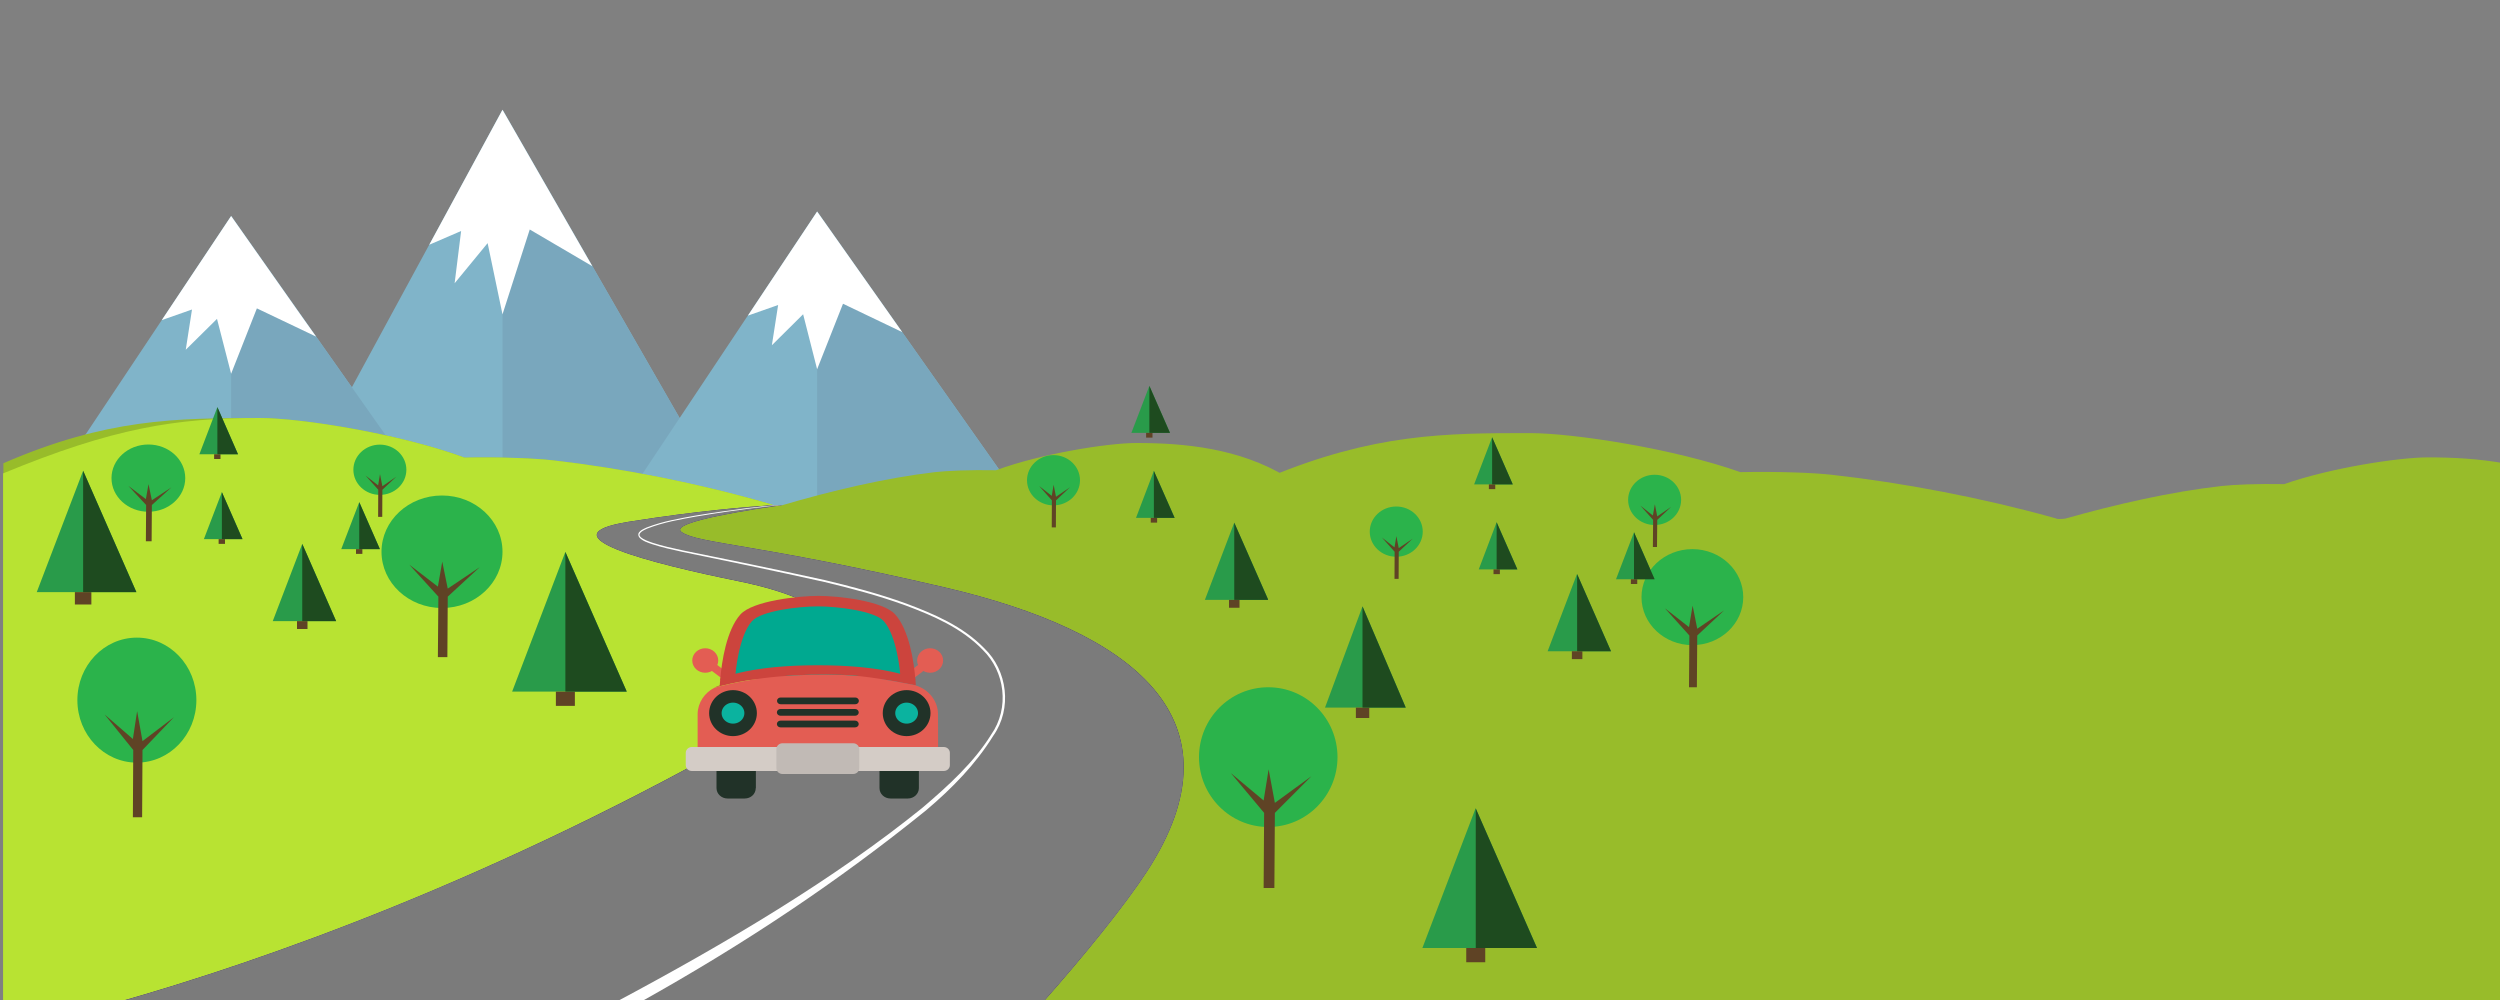 <?xml version="1.0" encoding="utf-8"?>
<!-- Generator: Adobe Illustrator 21.1.0, SVG Export Plug-In . SVG Version: 6.00 Build 0)  -->
<svg version="1.1" id="Layer_1" xmlns="http://www.w3.org/2000/svg" xmlns:xlink="http://www.w3.org/1999/xlink" x="0px" y="0px"
	 viewBox="0 0 2000 800" style="enable-background:new 0 0 2000 800;" xml:space="preserve">
<rect x="0" y="0" width="2000" height="800" fill="#808080" stroke="none"/>
<style type="text/css">
	.st0{fill:#80B4C9;}
	.st1{fill:#79A7BD;}
	.st2{fill:#FFFFFF;}
	.st3{fill:#98BC2A;}
	.st4{fill:#B8E332;}
	.st5{fill:#F2F2F2;}
	.st6{fill:url(#SVGID_1_);}
	.st7{fill:#7B7B7B;}
	.st8{fill:#299B4A;}
	.st9{fill:#5F4325;}
	.st10{fill:#1E4B1F;}
	.st11{fill:#2BB34B;}
	.st12{fill:#213228;}
	.st13{fill:#E35D53;}
	.st14{fill:#CC443D;}
	.st15{fill:#00A990;}
	.st16{fill:#D4CCC6;}
	.st17{fill:#0BB39F;stroke:#213228;stroke-width:10;stroke-miterlimit:10;}
	.st18{fill:#C1BAB5;}
</style>
<g>
	<polygon class="st0" points="209.2,443 402,87.8 606.1,443 	"/>
	<polygon class="st1" points="606.1,443 402,87.8 402,443 	"/>
	<polygon class="st2" points="343.4,195.8 368.9,184.8 363.7,226.6 390.1,194.5 402,251.5 423.8,183.6 473.9,213 458.5,186.2 
		402,87.8 	"/>
</g>
<g>
	<polygon class="st0" points="471.4,443 653.7,169.2 846.8,443 	"/>
	<polygon class="st1" points="846.8,443 653.7,169.2 653.7,443 	"/>
	<polygon class="st2" points="598.3,252.5 622.5,244 617.5,276.2 642.5,251.4 653.7,295.4 674.4,243 721.8,265.7 707.2,245 
		653.7,169.2 	"/>
</g>
<g>
	<polygon class="st0" points="2.5,446.6 184.9,172.8 377.9,446.6 	"/>
	<polygon class="st1" points="377.9,446.6 184.9,172.8 184.9,446.6 	"/>
	<polygon class="st2" points="129.4,256.1 153.6,247.6 148.6,279.8 173.6,255.1 184.9,299 205.5,246.7 252.9,269.3 238.3,248.7 
		184.9,172.8 	"/>
</g>
<path class="st3" d="M1029.3,802.1V381.5c-37.8-22.9-81.5-27.1-120.1-27.1c-23.4,0-77,8.7-112.4,21.8c-20.7-0.4-39.2,0.4-48.8,1.5
	c-39.6,4.6-83.7,15.1-122.3,26.5c-0.1,0-3.9,0.5-6.6,0.2c0.7,0.1-0.8-0.4-2.9-1.1c-55-16-117.6-28.5-173.3-34.9
	c-14-1.6-40.9-2.8-71.1-2.2c-51.6-19-129.7-31.6-163.8-31.7c-67-0.1-122.9,0.3-205.3,36.1v431.4H1029.3z"/>
<g>
	<g>
		<path class="st4" d="M730.3,802.1V487.9c-1.1-0.2-2.2-0.4-3.2-0.6c-1.9-0.3-3.9-0.7-5.8-1c-0.9-0.1-1.5-0.2-1.8-0.3
			c-0.2,0-0.3,0-0.5-0.1c-16.1-1.8-32.3-2.3-48.4-4.1c-9.6-1.1-19.3-2.2-28.7-4.6c-9.2-2.4-18.1-6.1-26.8-9.8
			c-9.1-3.8-12.5-5.5-20.4-8.2c-8.3-2.7-16.6-4.2-25.2-5.7c-1.3-0.2-2.5-0.6-3.7-1.1c-3.1-0.2-6.5-0.4-2.6-0.3
			c-11.2-0.4-25.6-10.1-25.6-21c0-10.6,14.5-17.9,25.6-17.9c-5.9,0,6.3-0.4,7.7-0.4c1.3,0,4.2-0.2,5.5-0.3c-1.2-0.1-1.4-1.1,3-1.6
			c0.8-0.1,5.1-0.8,5.4-0.9c9.4-1.5,20.6-2.3,29.7-5c2.4-0.7,1.9-0.5,4.6-0.8l-4.5-1.4c-55-16-116.1-28.1-171.9-34.5
			c-14-1.6-40.9-2.8-71.1-2.2c-51.6-19-129.7-31.6-163.8-31.7c-67-0.1-117.4,8-205.3,44.3v423.2H730.3z"/>
	</g>
</g>
<g>
	<g>
		<g>
			<path class="st5" d="M591,465c70.5,14.4,137.5,48.7,17.4,117.3C396.6,703.4,211,768.6,93,802.1h741.1
				c33.9-38.2,66.3-78.4,83.4-104.7c79.8-122.6-11.9-192.5-161.7-227.5c-149.7-35-197.5-35-210.5-44.3
				c-11.4-8.1,61.9-18.9,80.8-21.5h-7.5c-19.2,1.2-60.6,4.5-115.6,13.3C433.4,428.5,520.4,450.6,591,465z"/>
			<linearGradient id="SVGID_1_" gradientUnits="userSpaceOnUse" x1="520.032" y1="212.495" x2="520.032" y2="852.787">
				<stop  offset="0" style="stop-color:#000000"/>
				<stop  offset="0.22" style="stop-color:#262626"/>
				<stop  offset="0.56" style="stop-color:#000000"/>
				<stop  offset="0.791" style="stop-color:#262626"/>
				<stop  offset="1" style="stop-color:#000000"/>
			</linearGradient>
			<path class="st6" d="M591,465c70.5,14.4,137.5,48.7,17.4,117.3C396.6,703.4,211,768.6,93,802.1h741.1
				c33.9-38.2,66.3-78.4,83.4-104.7c79.8-122.6-11.9-192.5-161.7-227.5c-149.7-35-197.5-35-210.5-44.3
				c-11.4-8.1,61.9-18.9,80.8-21.5h-7.5c-19.2,1.2-60.6,4.5-115.6,13.3C433.4,428.5,520.4,450.6,591,465z"/>
		</g>
		<path class="st7" d="M591,465c70.5,14.4,137.5,48.7,17.4,117.3C396.6,703.4,211,768.6,93,802.1h741.1
			c33.9-38.2,66.3-78.4,83.4-104.7c79.8-122.6-11.9-192.5-161.7-227.5c-149.7-35-197.5-35-210.5-44.3c-11.4-8.1,61.9-18.9,80.8-21.5
			h-7.5c-19.2,1.2-60.6,4.5-115.6,13.3C433.4,428.5,520.4,450.6,591,465z"/>
		<g>
			<g>
				<path class="st2" d="M521.9,435.4c7.6,2.5,15.7,4.3,24,6.1c33.5,6.9,71.7,14.7,113.7,24.1c20.9,5,42.7,10.7,64.7,18.7
					c21.7,8.1,44.8,17.9,61.9,35.6c17.6,17.2,21.8,46.4,6.6,68c-13.7,22-34,40.6-55.2,58.6c-70.3,56.7-155,107.2-246,155.7h19.7
					c85.9-47.9,159.8-97.6,229.4-153.8c21.3-18,39.9-37.2,53.8-59.6c15.6-22,11.3-52.5-6.9-70c-17.5-18.1-40.9-27.8-62.7-36
					c-22.1-8-44-13.7-64.9-18.7c-42.1-9.3-80.3-17-113.8-23.8c-8.4-1.8-16.4-3.6-23.9-6c-3.6-1.3-7.6-2.5-10-4.9
					c-2.6-2.9,2.6-5.2,5.4-6.5c13.5-5.3,26.9-7.4,38.7-9.6c34.4-5.8,57.8-8.3,68.2-9.3h-2.9c-11.5,1-33.9,3.3-65.5,8.5
					c-11.8,2.2-25.2,4.2-38.9,9.5c-2.5,1.2-9,3.6-5.8,8C514.3,433,518.2,434.1,521.9,435.4z"/>
			</g>
		</g>
	</g>
</g>
<g>
	<polygon class="st8" points="29.4,473.7 109.1,473.7 66.5,376.6 	"/>
	<rect x="59.9" y="473.7" class="st9" width="13.2" height="9.9"/>
	<polygon class="st10" points="66.5,473.7 109.1,473.7 66.5,376.6 	"/>
</g>
<g>
	<polygon class="st8" points="218.2,496.9 268.9,496.9 241.8,435.1 	"/>
	<rect x="237.6" y="496.9" class="st9" width="8.4" height="6.3"/>
	<polygon class="st10" points="241.8,496.9 268.9,496.9 241.8,435.1 	"/>
</g>
<g>
	<polygon class="st8" points="409.7,553.3 501.4,553.3 452.3,441.5 	"/>
	<rect x="444.7" y="553.3" class="st9" width="15.2" height="11.4"/>
	<polygon class="st10" points="452.3,553.3 501.4,553.3 452.3,441.6 	"/>
</g>
<g>
	<ellipse class="st11" cx="353.6" cy="441.4" rx="48.4" ry="45"/>
	<polygon class="st9" points="350.3,525.7 350.7,477.3 327.4,451.7 327.4,451.7 350.3,469.3 353.8,449.3 358.2,470.9 383.8,453.7 
		358.2,477.3 357.9,525.7 	"/>
</g>
<g>
	<ellipse class="st11" cx="109.5" cy="560.1" rx="47.6" ry="50"/>
	<polygon class="st9" points="106.3,653.8 106.6,600 83.7,571.6 83.7,571.6 106.3,591.2 109.7,568.9 114,592.9 139.1,573.8 114,600 
		113.7,653.8 	"/>
</g>
<g>
	<polygon class="st8" points="163.1,431.3 194,431.3 177.5,393.7 	"/>
	<rect x="174.9" y="431.3" class="st9" width="5.1" height="3.8"/>
	<polygon class="st10" points="177.5,431.3 194,431.3 177.5,393.7 	"/>
</g>
<g>
	<polygon class="st8" points="159.5,363.4 190.4,363.4 173.9,325.7 	"/>
	<rect x="171.3" y="363.4" class="st9" width="5.1" height="3.8"/>
	<polygon class="st10" points="173.9,363.4 190.4,363.4 173.9,325.7 	"/>
</g>
<g>
	<polygon class="st8" points="273,439.3 303.9,439.3 287.4,401.7 	"/>
	<rect x="284.8" y="439.3" class="st9" width="5.1" height="3.8"/>
	<polygon class="st10" points="287.4,439.3 303.9,439.3 287.4,401.7 	"/>
</g>
<g>
	<ellipse class="st11" cx="303.9" cy="375.8" rx="21.2" ry="20.1"/>
	<polygon class="st9" points="302.5,413.5 302.6,391.8 292.4,380.4 292.4,380.4 302.5,388.3 304,379.3 305.9,389 317.1,381.3 
		305.9,391.8 305.8,413.5 	"/>
</g>
<g>
	<ellipse class="st11" cx="118.7" cy="382.5" rx="29.5" ry="26.9"/>
	<polygon class="st9" points="116.7,433 116.9,404 102.7,388.7 102.7,388.7 116.7,399.3 118.8,387.3 121.5,400.2 137.1,389.9 
		121.5,404 121.3,433 	"/>
</g>
<g>
	<polygon class="st8" points="963.9,479.9 1014.6,479.9 987.4,418.1 	"/>
	<rect x="983.2" y="479.9" class="st9" width="8.4" height="6.3"/>
	<polygon class="st10" points="987.4,479.9 1014.6,479.9 987.4,418.1 	"/>
</g>
<g>
	<polygon class="st8" points="908.8,414.3 939.7,414.3 923.1,376.7 	"/>
	<rect x="920.6" y="414.3" class="st9" width="5.1" height="3.8"/>
	<polygon class="st10" points="923.1,414.3 939.7,414.3 923.1,376.7 	"/>
</g>
<g>
	<polygon class="st8" points="905.1,346.3 936,346.3 919.5,308.7 	"/>
	<rect x="916.9" y="346.3" class="st9" width="5.1" height="3.8"/>
	<polygon class="st10" points="919.5,346.3 936,346.3 919.5,308.7 	"/>
</g>
<g>
	<ellipse class="st11" cx="842.8" cy="384.2" rx="21.2" ry="20.1"/>
	<polygon class="st9" points="841.4,421.9 841.5,400.3 831.3,388.8 831.3,388.8 841.4,396.7 842.9,387.8 844.8,397.4 856,389.8 
		844.8,400.3 844.7,421.9 	"/>
</g>
<path class="st12" d="M604.6,630.5c0,4.6-3.9,8.3-8.8,8.3H582c-4.8,0-8.8-3.7-8.8-8.3v-27.7c0-4.6,3.9-8.3,8.8-8.3h13.9
	c4.8,0,8.8,3.7,8.8,8.3V630.5z"/>
<path class="st12" d="M703.6,630.5c0,4.6,3.9,8.3,8.8,8.3h13.9c4.8,0,8.8-3.7,8.8-8.3v-27.7c0-4.6-3.9-8.3-8.8-8.3h-13.9
	c-4.8,0-8.8,3.7-8.8,8.3V630.5z"/>
<g>
	<polygon class="st13" points="731.7,542.1 740.5,535.4 736.4,530.5 727.6,537.2 	"/>
	<ellipse class="st13" cx="744.1" cy="528.4" rx="10.4" ry="9.8"/>
</g>
<g>
	<polygon class="st13" points="576.6,542.1 567.7,535.4 571.8,530.5 580.7,537.2 	"/>
	<ellipse class="st13" cx="564.2" cy="528.4" rx="10.4" ry="9.8"/>
</g>
<path class="st14" d="M732.3,543.7c-1.1-14.5-5.1-39.8-16.1-52.1c-9.8-11-45.9-14.9-61.5-14.9c-15.7,0-52.6,3.9-62.4,14.9
	c-11,12.3-15,37.6-16.1,52.1c0.6-0.2,79.4,0,79.4,0S730.6,543.2,732.3,543.7z"/>
<path class="st15" d="M588.3,540.6c0.1-2.6,2.7-31.8,13.3-43.7c7.3-8.2,37.3-11.8,52.7-11.8c15.5,0,45.4,3.6,52.7,11.8
	c10.6,11.9,13.1,41.1,13.3,43.7C721.7,540.9,586.1,541,588.3,540.6z"/>
<path class="st14" d="M674.5,539.9c19.4,0.7,38.8,4.6,58.2,8.3c0-0.7-0.2-2.6-0.4-5.3c-3.6-1.1-24.3-10.7-78-10.7
	c-53.8,0-74.5,9.6-78.1,10.7c-0.2,2.9-0.3,4.9-0.4,5.4c-1.5,0.5-2.9,1.1-4.3,1.8C604.9,541,639.9,538.8,674.5,539.9z"/>
<path class="st13" d="M750.4,570.9c-0.3-10.5-7.6-19.4-17.7-22.5c0,0,0-0.1,0-0.1c-19.4-3.7-38.8-7.6-58.2-8.3
	c-34.6-1.2-69.6,1.1-103,10.2c-7.8,4-13.2,11.8-13.4,20.8l0,0v30.9l96.2,2.7l0,0h0h0l0,0l96.2-2.7L750.4,570.9L750.4,570.9z"/>
<path class="st16" d="M755,597.6H654.3h-0.1H553.5c-2.7,0-4.9,2.1-4.9,4.7v9.8c0,2.6,2.2,4.7,4.9,4.7h100.7h0.1H755
	c2.7,0,4.9-2.1,4.9-4.7v-9.8C759.9,599.7,757.7,597.6,755,597.6z"/>
<ellipse class="st17" cx="725.3" cy="570.5" rx="14.1" ry="13.4"/>
<ellipse class="st17" cx="586.4" cy="570.5" rx="14.1" ry="13.4"/>
<g>
	<path class="st12" d="M624.5,563.4h29.8h0.1h29.8c1.6,0,2.9-1.2,2.9-2.7c0-1.5-1.3-2.7-2.9-2.7h-29.8h-0.1h-29.8
		c-1.6,0-2.9,1.2-2.9,2.7C621.6,562.2,622.9,563.4,624.5,563.4z"/>
	<path class="st12" d="M684.1,567.2h-29.8h-0.1h-29.8c-1.6,0-2.9,1.2-2.9,2.7c0,1.5,1.3,2.7,2.9,2.7h29.8h0.1h29.8
		c1.6,0,2.9-1.2,2.9-2.7C686.9,568.4,685.7,567.2,684.1,567.2z"/>
	<path class="st12" d="M684.1,576.5h-29.8h-0.1h-29.8c-1.6,0-2.9,1.2-2.9,2.7c0,1.5,1.3,2.7,2.9,2.7h29.8h0.1h29.8
		c1.6,0,2.9-1.2,2.9-2.7C686.9,577.7,685.7,576.5,684.1,576.5z"/>
</g>
<path class="st18" d="M682.5,594.6h-28.2h-0.1H626c-2.7,0-4.9,2.1-4.9,4.7v15.2c0,2.6,2.2,4.7,4.9,4.7h28.2h0.1h28.2
	c2.7,0,4.9-2.1,4.9-4.7v-15.2C687.4,596.7,685.2,594.6,682.5,594.6z"/>
<path class="st3" d="M2065.4,806.4V392.6c-38.7-22.5-83.4-26.7-123-26.7c-23.9,0-78.8,8.6-115.1,21.4c-21.2-0.4-40.1,0.4-49.9,1.5
	c-40.5,4.5-85.7,14.9-125.2,26.1c-0.1,0-3.9,0.5-6.7,0.2c0.7,0.1-0.8-0.4-3-1c-56.3-15.7-120.3-28-177.4-34.3
	c-14.3-1.6-41.8-2.7-72.8-2.1c-52.8-18.7-132.8-31.1-167.6-31.2c-68.6-0.1-125.8,0.3-210.2,35.5v424.5H2065.4z"/>
<g>
	<polygon class="st8" points="1060,566.1 1124.6,566.1 1090,485.1 	"/>
	<rect x="1084.7" y="566.1" class="st9" width="10.7" height="8.3"/>
	<polygon class="st10" points="1090,566.1 1124.6,566.1 1090,485.1 	"/>
</g>
<g>
	<polygon class="st8" points="1238.1,521 1288.8,521 1261.6,459.2 	"/>
	<rect x="1257.5" y="521" class="st9" width="8.4" height="6.3"/>
	<polygon class="st10" points="1261.7,521 1288.8,521 1261.7,459.2 	"/>
</g>
<g>
	<polygon class="st8" points="1137.9,758.4 1229.6,758.4 1180.5,646.6 	"/>
	<rect x="1173" y="758.4" class="st9" width="15.2" height="11.4"/>
	<polygon class="st10" points="1180.6,758.4 1229.6,758.4 1180.6,646.7 	"/>
</g>
<g>
	<ellipse class="st11" cx="1353.9" cy="477.7" rx="40.7" ry="38.4"/>
	<polygon class="st9" points="1351.2,549.8 1351.5,508.4 1331.9,486.6 1331.9,486.6 1351.2,501.7 1354.1,484.5 1357.8,503 
		1379.3,488.3 1357.8,508.4 1357.5,549.8 	"/>
</g>
<g>
	<ellipse class="st11" cx="1014.6" cy="605.7" rx="55.4" ry="55.9"/>
	<polygon class="st9" points="1010.9,710.4 1011.3,650.3 984.7,618.5 984.7,618.5 1010.9,640.4 1014.9,615.5 1019.9,642.3 
		1049.1,621 1019.9,650.3 1019.5,710.4 	"/>
</g>
<g>
	<polygon class="st8" points="1183,455.5 1213.9,455.5 1197.3,417.8 	"/>
	<rect x="1194.8" y="455.5" class="st9" width="5.1" height="3.8"/>
	<polygon class="st10" points="1197.3,455.5 1213.9,455.5 1197.3,417.8 	"/>
</g>
<g>
	<polygon class="st8" points="1179.3,387.5 1210.2,387.5 1193.7,349.8 	"/>
	<rect x="1191.1" y="387.5" class="st9" width="5.1" height="3.8"/>
	<polygon class="st10" points="1193.7,387.5 1210.2,387.5 1193.7,349.8 	"/>
</g>
<g>
	<polygon class="st8" points="1292.8,463.4 1323.7,463.4 1307.2,425.8 	"/>
	<rect x="1304.7" y="463.4" class="st9" width="5.1" height="3.8"/>
	<polygon class="st10" points="1307.2,463.4 1323.7,463.4 1307.2,425.8 	"/>
</g>
<g>
	<ellipse class="st11" cx="1323.7" cy="399.9" rx="21.2" ry="20.1"/>
	<polygon class="st9" points="1322.3,437.6 1322.5,415.9 1312.3,404.5 1312.3,404.5 1322.3,412.4 1323.9,403.4 1325.8,413.1 
		1337,405.4 1325.8,415.9 1325.6,437.6 	"/>
</g>
<g>
	<ellipse class="st11" cx="1117" cy="425.3" rx="21.2" ry="20.1"/>
	<polygon class="st9" points="1115.6,463.1 1115.7,441.4 1105.5,430 1105.5,430 1115.6,437.9 1117.1,428.9 1119,438.5 1130.2,430.9 
		1119,441.4 1118.9,463.1 	"/>
</g>
</svg>
